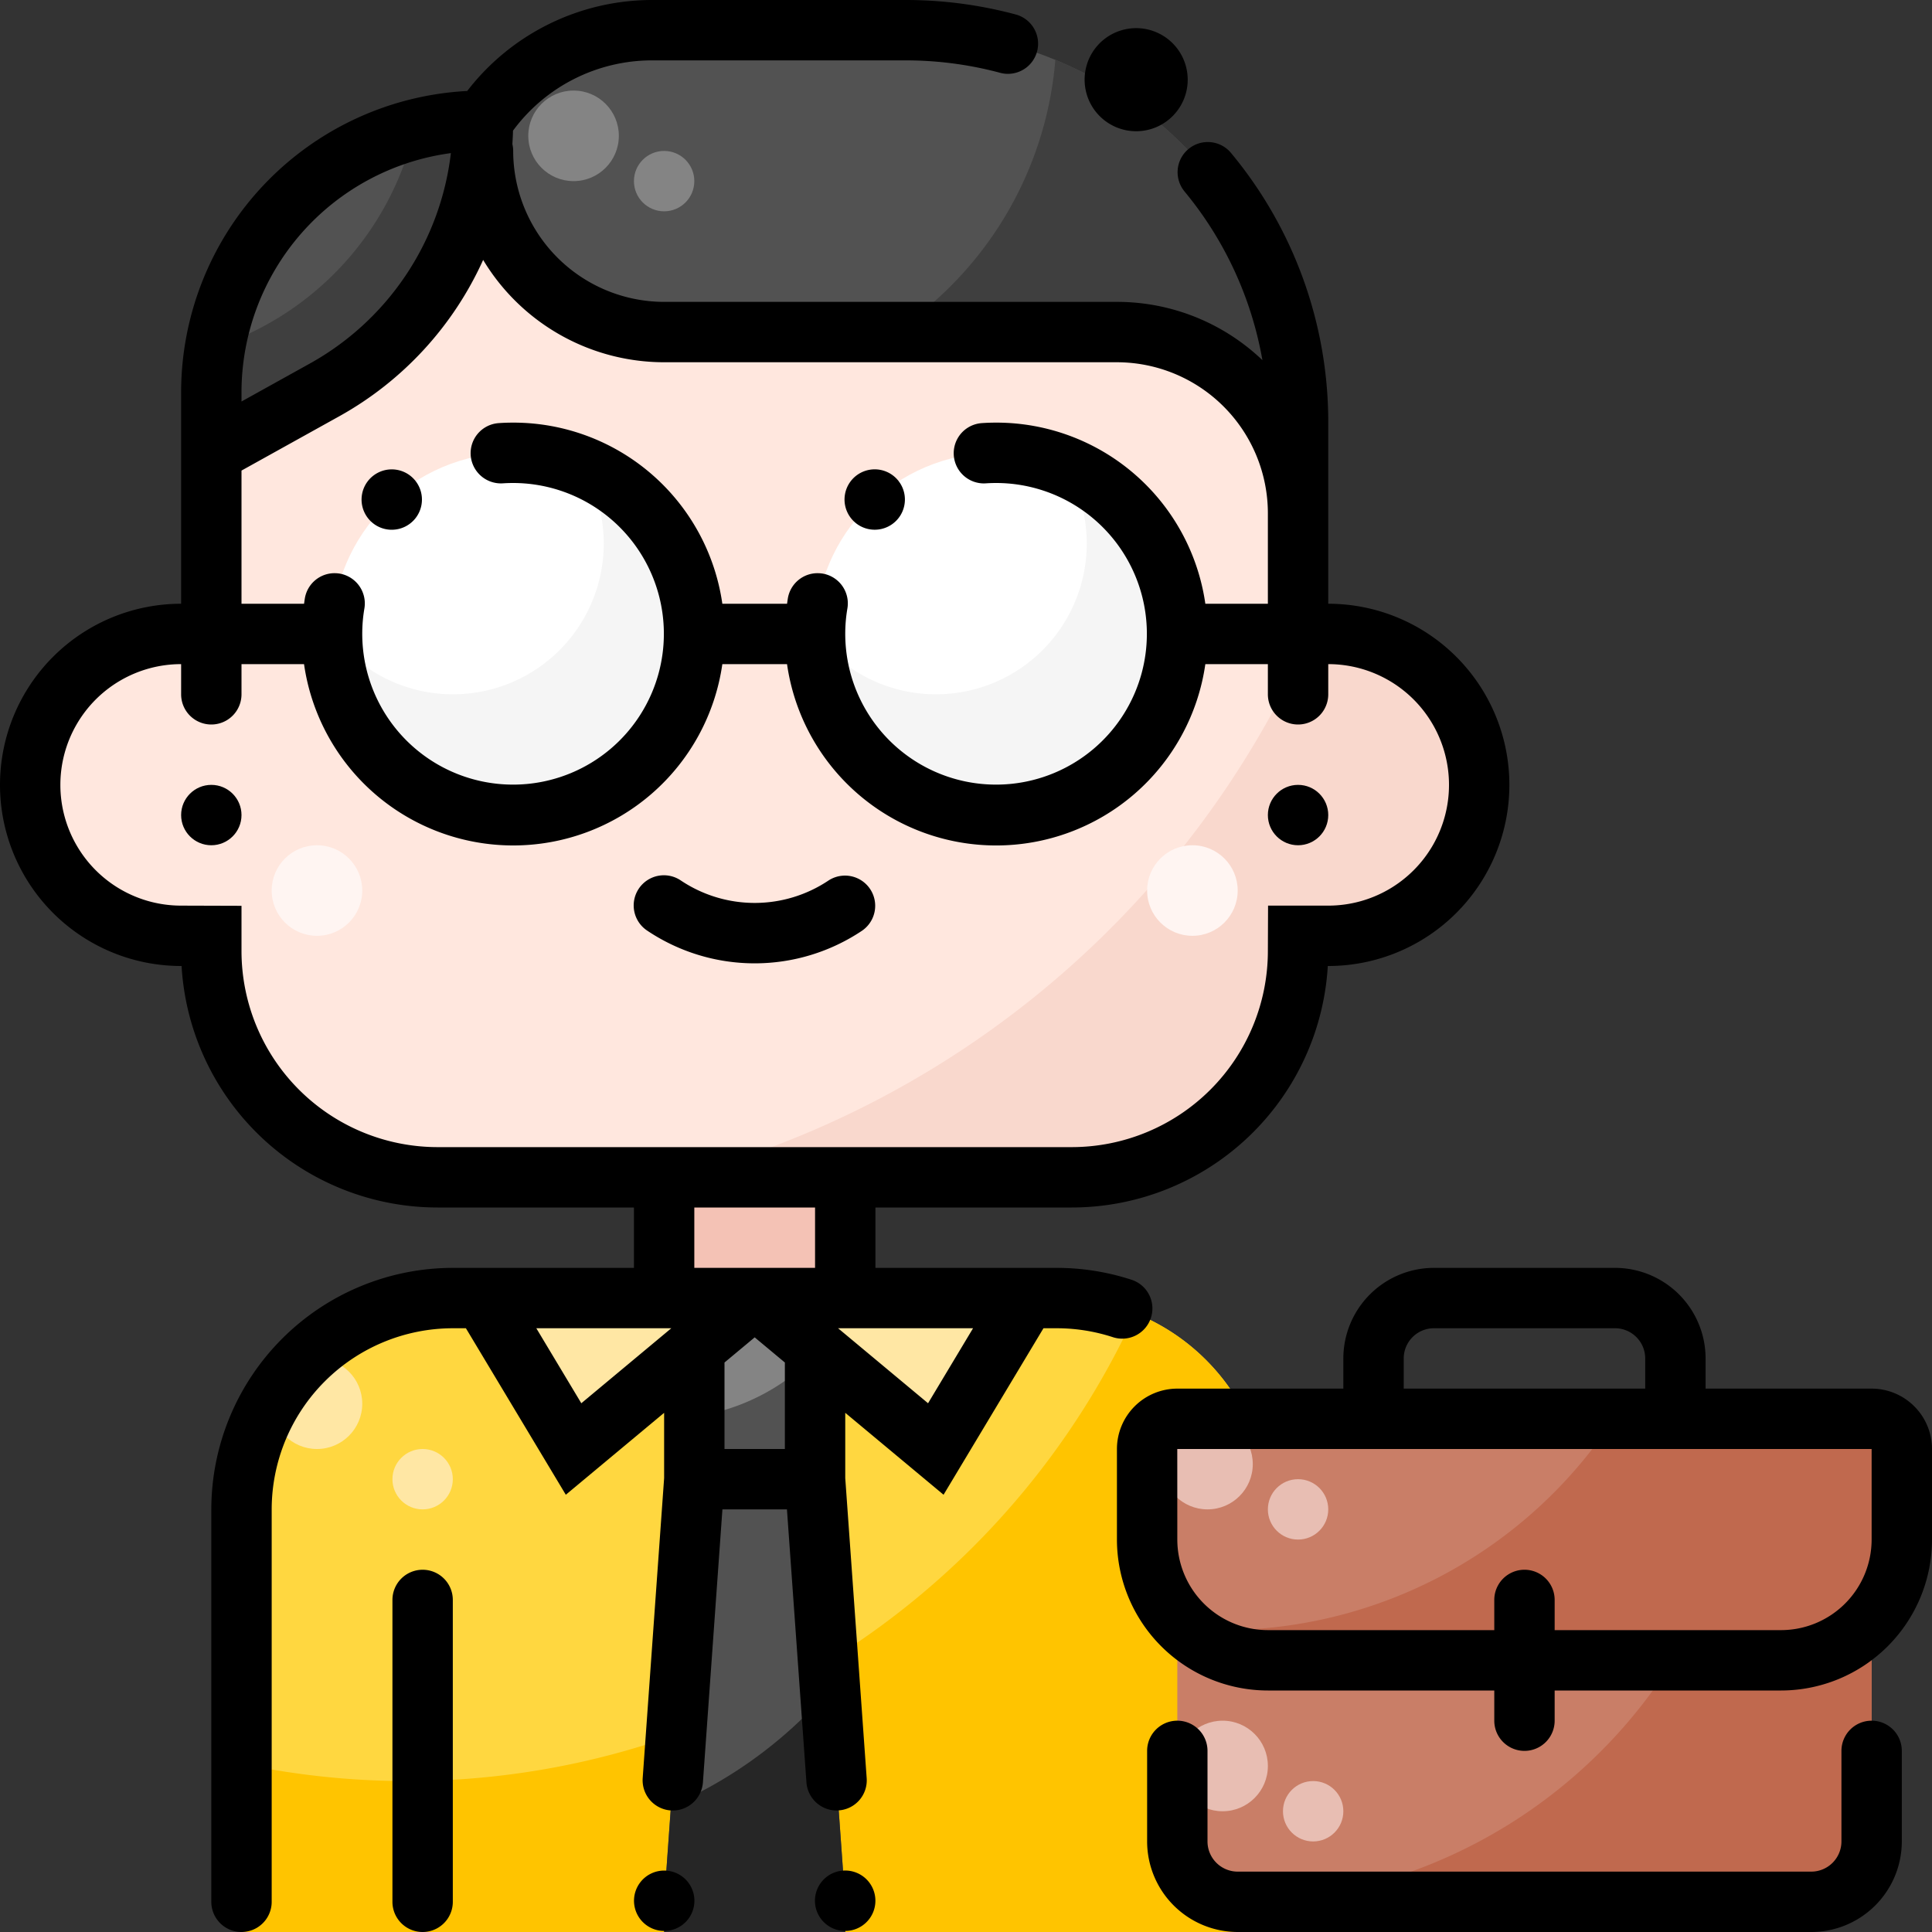<svg height="512" viewBox="0 0 512 512" width="512" xmlns="http://www.w3.org/2000/svg"><rect x="0" y="0" width="512" height="512" fill="#333333" stroke="none"/><g id="Lawyer"><g id="Filled"><path d="m176 304h48v48h-48z" fill="#f4c2b5"/><path d="m280 344h-160a56 56 0 0 0 -56 56v112h272v-112a56 56 0 0 0 -56-56z" fill="#ffd740"/><path d="m184 344h32v48h-32z" fill="#848484"/><path d="m128 32a72 72 0 0 0 -72 72v16l30.041-16.689a81.578 81.578 0 0 0 41.959-71.311z" fill="#525252"/><path d="m176 88h120a48 48 0 0 1 48 48v-24a104 104 0 0 0 -104-104h-67.156a53.9 53.9 0 0 0 -44.844 24v8a48 48 0 0 0 48 48z" fill="#525252"/><path d="m352 168h-8v-32a48 48 0 0 0 -48-48h-120a48 48 0 0 1 -48-48v-8a81.578 81.578 0 0 1 -41.959 71.311l-30.041 16.689v48h-8a40 40 0 0 0 0 80h8v4a60 60 0 0 0 60 60h168a60 60 0 0 0 60-60v-4h8a40 40 0 0 0 0-80z" fill="#ffe7de"/><circle cx="136" cy="168" fill="#fff" r="48"/><circle cx="264" cy="168" fill="#fff" r="48"/><path d="m200 344 48 40 24-40z" fill="#ffe7a4"/><path d="m128 344 24 40 48-40z" fill="#ffe7a4"/><path d="m300.892 348.043a212.142 212.142 0 0 1 -236.892 119.357v44.6h272v-112a56.008 56.008 0 0 0 -35.108-51.957z" fill="#ffc400"/><path d="m352 168h-4.651a252.563 252.563 0 0 1 -168.129 144h104.78a60 60 0 0 0 60-60v-4h8a40 40 0 0 0 0-80z" fill="#f9d8cd"/><path d="m184 375.427v16.573h32v-32.823a55.841 55.841 0 0 1 -32 16.25z" fill="#525252"/><path d="m128 32a72.1 72.1 0 0 0 -18.142 2.309 80.106 80.106 0 0 1 -52.841 57.678 72.4 72.4 0 0 0 -1.017 12.013v16l30.041-16.689a81.578 81.578 0 0 0 41.959-71.311z" fill="#3f3f3f"/><path d="m279.676 15.844a95.927 95.927 0 0 1 -42.618 72.156h58.942a47.993 47.993 0 0 1 47.956 46.242l.044.02v-22.262a104.027 104.027 0 0 0 -64.324-96.156z" fill="#3f3f3f"/><circle cx="152" cy="36" fill="#848484" r="12"/><circle cx="84" cy="372" fill="#ffe7a4" r="12"/><circle cx="176" cy="48" fill="#848484" r="8"/><circle cx="112" cy="392" fill="#ffe7a4" r="8"/><circle cx="84" cy="236" fill="#fff5f2" r="12"/><circle cx="316" cy="236" fill="#fff5f2" r="12"/><path d="m224 504v8h-48v-8l8-112h32z" fill="#525252"/><path d="m224 504v8h-48v-8l1.81-25.4a116.514 116.514 0 0 0 42.16-30.98z" fill="#262626"/><path d="m312 416v68.444c0 10.8 7.163 19.556 16 19.556h152c8.837 0 16-8.755 16-19.556v-68.444z" fill="#c97e67"/><path d="m451.972 424a136.027 136.027 0 0 1 -123.972 80h152c8.837 0 16-8.755 16-19.556v-60.444z" fill="#c0694e"/><path d="m312 376h184a8 8 0 0 1 8 8v24a32 32 0 0 1 -32 32h-136a32 32 0 0 1 -32-32v-24a8 8 0 0 1 8-8z" fill="#c97e67"/><path d="m504 384a8 8 0 0 0 -8-8h-68.318a123.865 123.865 0 0 1 -103.682 56c-3.225 0-6.418-.131-9.58-.375a31.879 31.879 0 0 0 21.58 8.375h136a32 32 0 0 0 32-32z" fill="#c0694e"/><g fill="#e8beb3"><circle cx="320" cy="388" r="12"/><circle cx="344" cy="400" r="8"/><circle cx="324" cy="468" r="12"/><circle cx="348" cy="480" r="8"/></g><path d="m159.044 135.335a39.969 39.969 0 0 1 -62.088 41.33 39.994 39.994 0 1 0 62.088-41.33z" fill="#f5f5f5"/><path d="m287.044 135.335a39.969 39.969 0 0 1 -62.088 41.33 39.994 39.994 0 1 0 62.088-41.33z" fill="#f5f5f5"/></g><g id="Outline"><circle cx="56" cy="216" r="8"/><circle cx="344" cy="216" r="8"/><path d="m291.9 31.22.011.01a13.66 13.66 0 1 0 -.011-.01z"/><path d="m103.82 140.39a8 8 0 1 0 -5.94-2.64 7.974 7.974 0 0 0 5.94 2.64z"/><path d="m231.82 140.38a8 8 0 1 0 -5.94-2.63 7.964 7.964 0 0 0 5.94 2.63z"/><path d="m496 456a8 8 0 0 0 -8 8v24a8.009 8.009 0 0 1 -8 8h-152a8.009 8.009 0 0 1 -8-8v-24a8 8 0 0 0 -16 0v24a24.028 24.028 0 0 0 24 24h152a24.028 24.028 0 0 0 24-24v-24a8 8 0 0 0 -8-8z"/><path d="m496 368h-44v-8a24.027 24.027 0 0 0 -24-24h-48a24.027 24.027 0 0 0 -24 24v8h-44a16.019 16.019 0 0 0 -16 16v24a40.045 40.045 0 0 0 40 40h60v8a8 8 0 0 0 16 0v-8h60a40.045 40.045 0 0 0 40-40v-24a16.019 16.019 0 0 0 -16-16zm-124-8a8.009 8.009 0 0 1 8-8h48a8.009 8.009 0 0 1 8 8v8h-64zm124 48a24.028 24.028 0 0 1 -24 24h-60v-8a8 8 0 0 0 -16 0v8h-60a24.028 24.028 0 0 1 -24-24l-.01-24h184.01z"/><path d="m305.005 349.243a8 8 0 0 0 -5.121-10.088 63.971 63.971 0 0 0 -19.884-3.155h-48v-16h52a68 68 0 0 0 67.88-64h.12a48 48 0 1 0 0-96v-48a111.544 111.544 0 0 0 -25.771-71.47 8 8 0 0 0 -14.12 4.37 8.026 8.026 0 0 0 1.811 5.85 96.15 96.15 0 0 1 20.634 44.693 55.784 55.784 0 0 0 -38.554-15.443h-120a40.045 40.045 0 0 1 -40-40 8 8 0 0 0 -.215-1.817c.082-1.183.136-2.372.171-3.563a45.763 45.763 0 0 1 36.884-18.62h67.16a96.557 96.557 0 0 1 25.03 3.29 7.722 7.722 0 0 0 2.079.28 8 8 0 0 0 7.721-5.92 8.008 8.008 0 0 0 -5.641-9.81 112.274 112.274 0 0 0 -29.189-3.84h-67.16a61.879 61.879 0 0 0 -49.02 24.11 80.006 80.006 0 0 0 -75.82 79.89v56a48 48 0 1 0 0 96h.12a68 68 0 0 0 67.88 64h52v16h-48a64.072 64.072 0 0 0 -64 64v104a8 8 0 0 0 16 0v-104a48.055 48.055 0 0 1 48-48h3.47l26.476 44.125 26.054-21.711v17.3l-5.68 79.52a8.016 8.016 0 0 0 7.41 8.55c.19.01.39.02.58.02a8.031 8.031 0 0 0 7.97-7.43l5.169-72.374h17.1l5.169 72.37a8.031 8.031 0 0 0 7.97 7.43 5.633 5.633 0 0 0 .58-.03 7.975 7.975 0 0 0 7.41-8.54l-5.678-79.52v-17.3l26.054 21.711 26.476-44.121h3.47a47.949 47.949 0 0 1 14.917 2.365 8 8 0 0 0 10.088-5.122zm-241.005-245.243a64.007 64.007 0 0 1 55.489-63.425 73.62 73.62 0 0 1 -37.334 55.743l-18.155 10.082zm0 20.707 25.926-14.4a89.565 89.565 0 0 0 38.113-41.426 56.021 56.021 0 0 0 47.961 27.119h120a40.045 40.045 0 0 1 40 40v24h-16.573a55.94 55.94 0 0 0 -55.427-48c-1.271 0-2.55.04-3.82.13a8 8 0 0 0 .53 15.98c.18 0 .359-.01.55-.02.9-.06 1.82-.09 2.74-.09a39.966 39.966 0 1 1 -39.43 33.24 8 8 0 0 0 -6.55-9.23 8.677 8.677 0 0 0 -1.35-.11 7.978 7.978 0 0 0 -7.88 6.66c-.08.477-.143.959-.211 1.44h-17.151a55.941 55.941 0 0 0 -55.428-48c-1.27 0-2.56.04-3.82.13a7.99 7.99 0 0 0 -7.44 8.52 8.035 8.035 0 0 0 8.52 7.44c.9-.06 1.82-.09 2.74-.09a39.966 39.966 0 1 1 -39.43 33.24 8.018 8.018 0 0 0 -6.55-9.23 8.778 8.778 0 0 0 -1.35-.11 7.978 7.978 0 0 0 -7.88 6.66c-.08.477-.143.959-.212 1.44h-16.578zm90.054 247.168-11.924-19.875h35.77zm53.946 12.125h-16v-22.919l8-6.667 8 6.667zm8-48h-32v-16h32zm-100-32a52 52 0 0 1 -52-52v-11.95l-16-.05a32 32 0 1 1 0-64v8a8 8 0 0 0 16 0v-8h16.573a55.993 55.993 0 0 0 110.854 0h17.145a55.993 55.993 0 0 0 110.855 0h16.573v8a8 8 0 0 0 16 0v-8a32 32 0 1 1 0 64h-15.95l-.05 12a52 52 0 0 1 -52 52zm129.946 67.875-23.846-19.875h35.77z"/><path d="m223.99 495.71c-.2 0-.39.01-.58.02a8.005 8.005 0 0 0 .56 15.99c.2 0 .39-.01.58-.02a8.005 8.005 0 0 0 -.56-15.99z"/><path d="m176.59 495.74a8 8 0 1 0 -1.14 15.96c.19.01.39.02.58.02a8 8 0 0 0 .56-15.98z"/><path d="m112 416a8 8 0 0 0 -8 8v80a8 8 0 0 0 16 0v-80a8 8 0 0 0 -8-8z"/><path d="m219.563 233.344a35.176 35.176 0 0 1 -39.125 0 8 8 0 1 0 -8.875 13.312 51.129 51.129 0 0 0 56.875 0 8 8 0 0 0 -8.875-13.312z"/></g></g></svg>